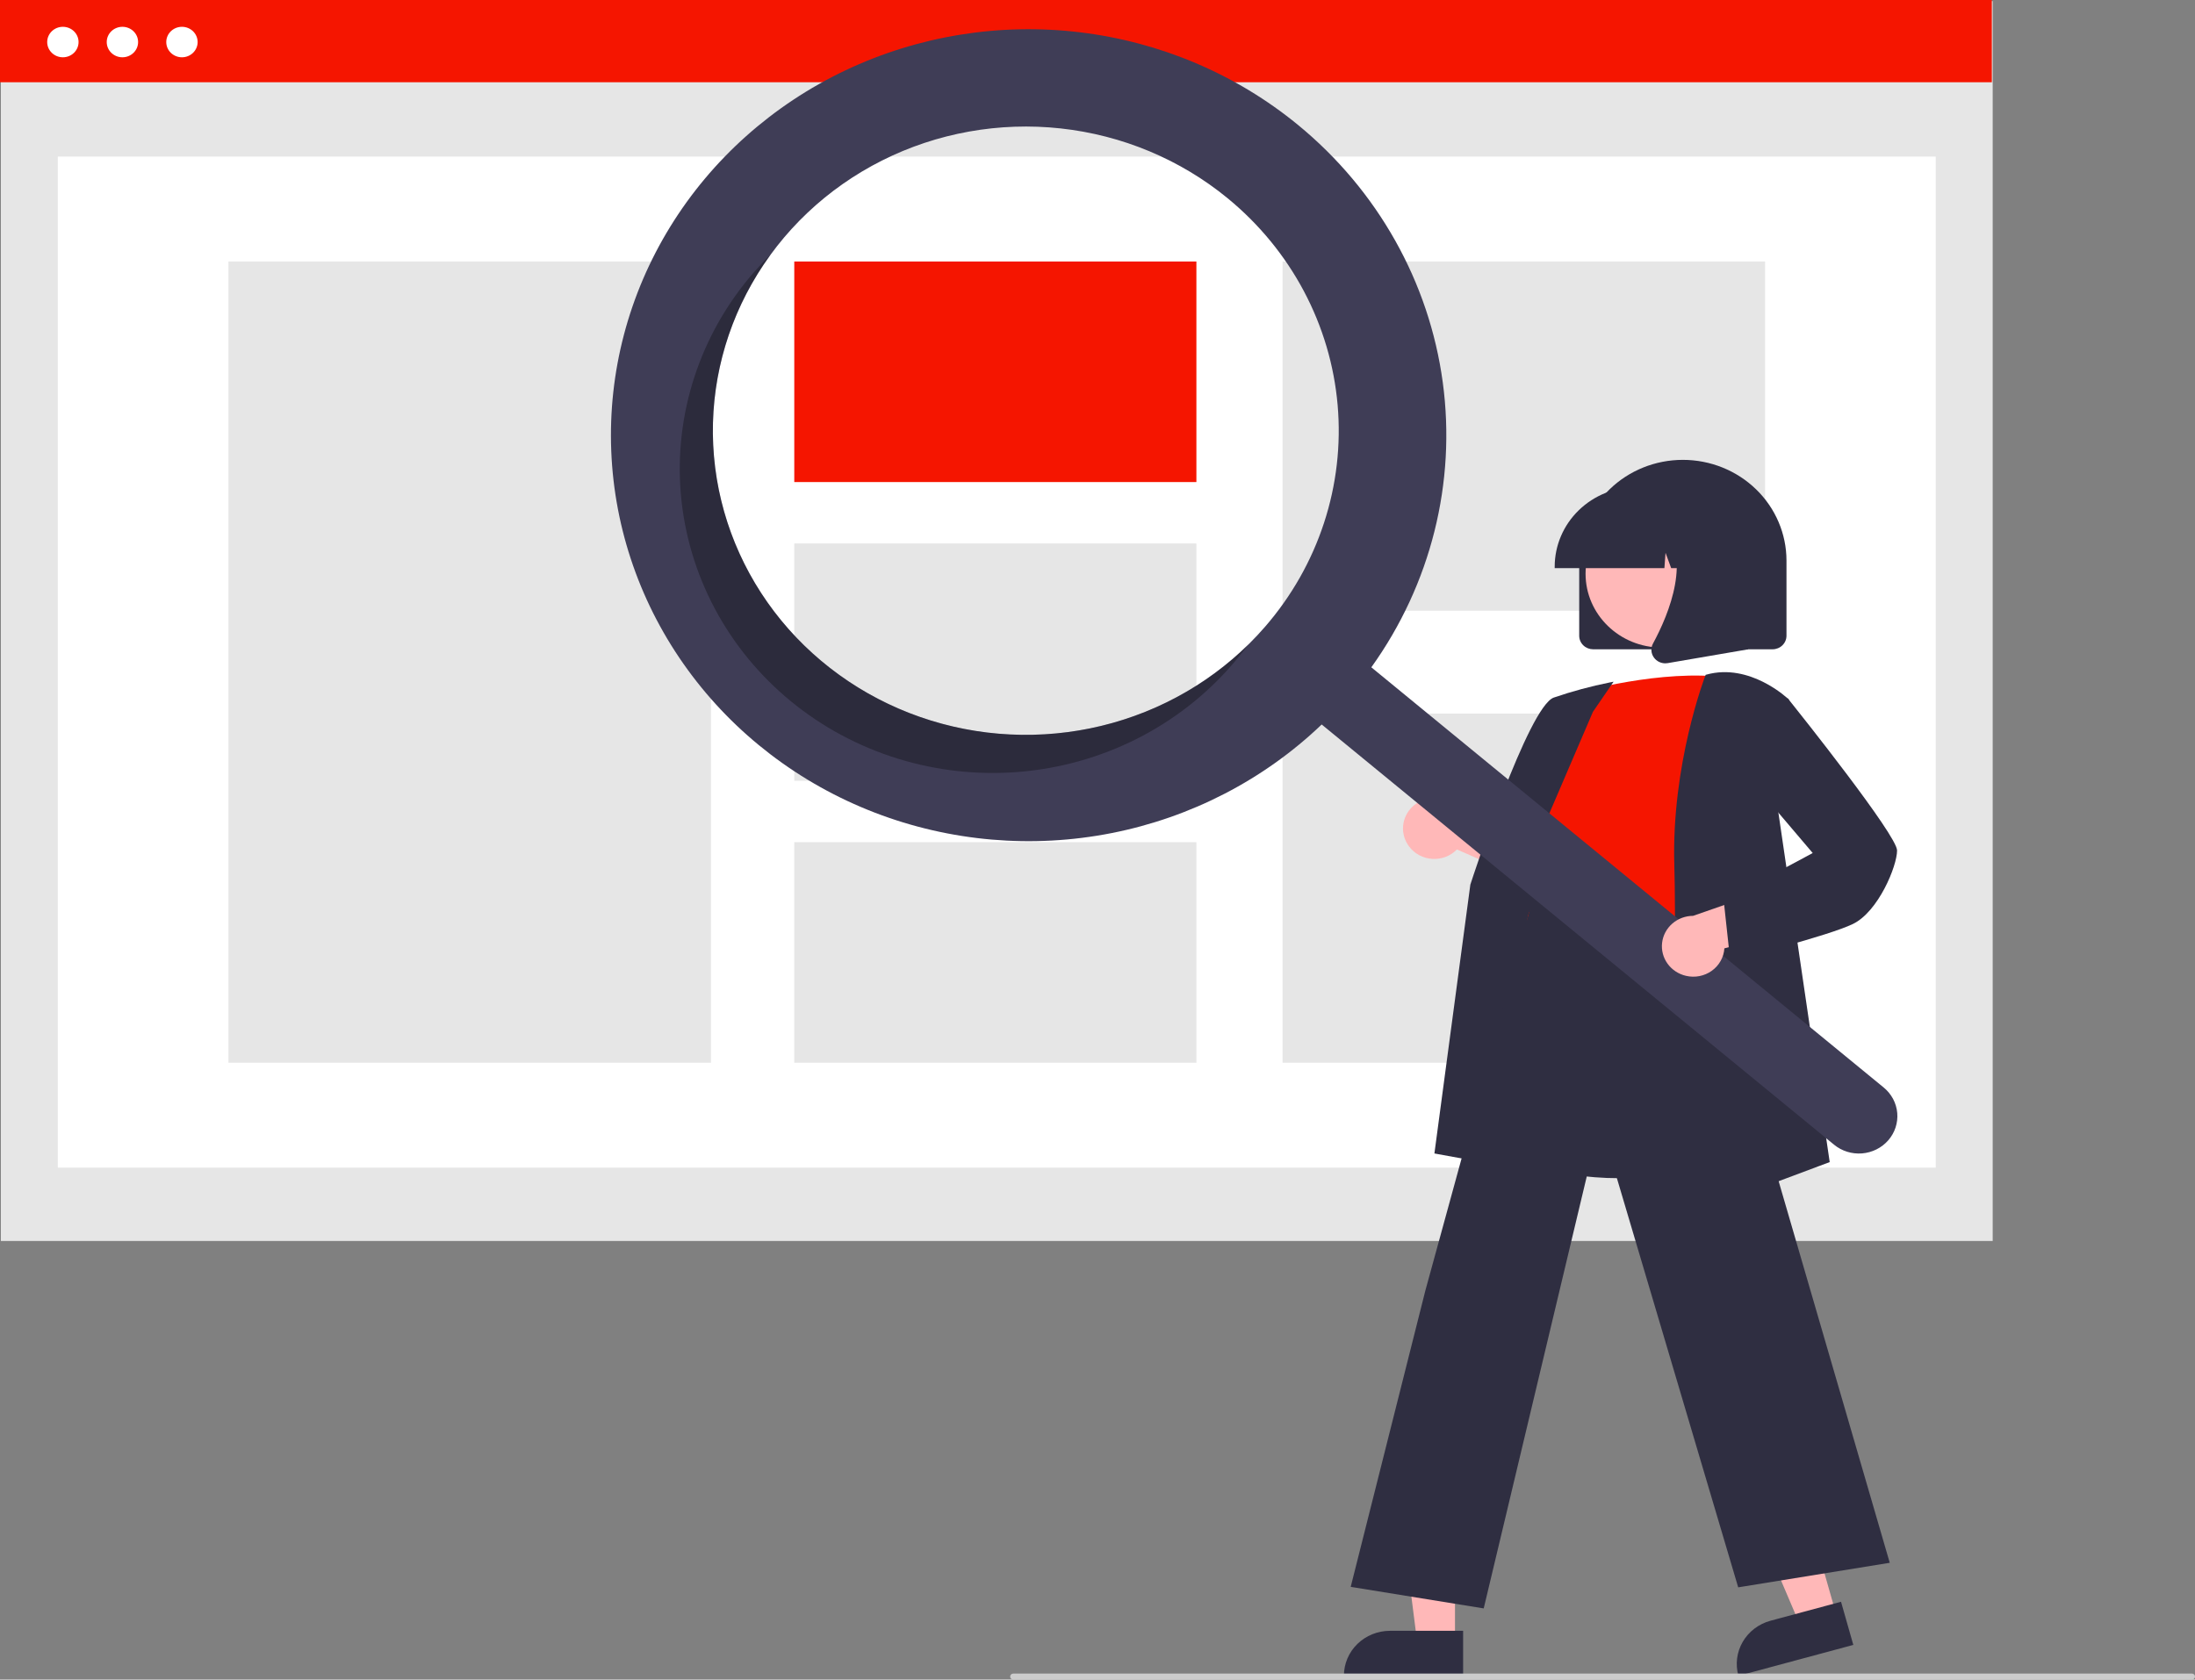 <svg width="665" height="509" viewBox="0 0 665 509" fill="none" xmlns="http://www.w3.org/2000/svg">
<rect x="0" y="0" width="665" height="509" fill="#808080" stroke="none"/>
<g clip-path="url(#clip0)">
<path d="M603.708 0.332H0.258V376.079H603.708V0.332Z" fill="#E6E6E6"/>
<path d="M586.453 47.46H17.513V353.85H586.453V47.46Z" fill="white"/>
<path d="M603.451 0H0V24.925H603.451V0Z" fill="#F51500"/>
<path d="M19.051 17.362C21.675 17.362 23.802 15.294 23.802 12.743C23.802 10.191 21.675 8.123 19.051 8.123C16.427 8.123 14.299 10.191 14.299 12.743C14.299 15.294 16.427 17.362 19.051 17.362Z" fill="white"/>
<path d="M37.087 17.362C39.712 17.362 41.839 15.294 41.839 12.743C41.839 10.191 39.712 8.123 37.087 8.123C34.463 8.123 32.336 10.191 32.336 12.743C32.336 15.294 34.463 17.362 37.087 17.362Z" fill="white"/>
<path d="M55.123 17.362C57.747 17.362 59.874 15.294 59.874 12.743C59.874 10.191 57.747 8.123 55.123 8.123C52.499 8.123 50.371 10.191 50.371 12.743C50.371 15.294 52.499 17.362 55.123 17.362Z" fill="white"/>
<path d="M215.4 79.251H69.21V322.06H215.4V79.251Z" fill="#E6E6E6"/>
<path d="M362.461 79.251H240.635V146.087H362.461V79.251Z" fill="#F51500"/>
<path d="M362.461 164.7H240.635V236.612H362.461V164.7Z" fill="#E6E6E6"/>
<path d="M362.461 255.225H240.635V322.061H362.461V255.225Z" fill="#E6E6E6"/>
<path d="M534.757 79.251H388.566V185.066H534.757V79.251Z" fill="#E6E6E6"/>
<path d="M534.757 216.245H388.566V322.06H534.757V216.245Z" fill="#E6E6E6"/>
<path d="M478.439 192.667V169.887C478.439 161.791 481.747 154.026 487.635 148.302C493.523 142.577 501.51 139.361 509.837 139.361C518.164 139.361 526.15 142.577 532.038 148.302C537.926 154.026 541.234 161.791 541.234 169.887V192.667C541.233 193.754 540.788 194.796 539.997 195.565C539.207 196.334 538.135 196.766 537.017 196.768H482.657C481.539 196.766 480.467 196.334 479.676 195.565C478.885 194.796 478.44 193.754 478.439 192.667Z" fill="#2F2E41"/>
<path d="M556.263 489.128L545.189 492.108L528.097 451.998L544.442 447.601L556.263 489.128Z" fill="#FFB8B8"/>
<path d="M536.403 491.161L557.76 485.414L561.482 498.488L526.678 507.852C526.189 506.136 526.053 504.342 526.277 502.574C526.501 500.806 527.082 499.098 527.985 497.548C528.888 495.998 530.096 494.636 531.541 493.54C532.985 492.444 534.637 491.636 536.403 491.161Z" fill="#2F2E41"/>
<path d="M440.809 497.41H429.318L423.852 454.321H440.811L440.809 497.41Z" fill="#FFB8B8"/>
<path d="M421.11 494.218H443.27V507.783H407.158C407.158 506.002 407.519 504.238 408.22 502.592C408.921 500.946 409.949 499.451 411.244 498.191C412.54 496.931 414.078 495.932 415.771 495.25C417.464 494.569 419.278 494.218 421.11 494.218Z" fill="#2F2E41"/>
<path d="M426.953 256.596C427.774 257.673 428.827 258.561 430.038 259.199C431.25 259.837 432.59 260.209 433.966 260.289C435.341 260.369 436.718 260.154 437.999 259.661C439.28 259.167 440.434 258.406 441.379 257.432L471.924 270.789L469.146 254.085L440.566 243.962C438.778 242.526 436.509 241.777 434.191 241.858C431.873 241.939 429.666 242.844 427.988 244.401C426.31 245.958 425.278 248.06 425.087 250.308C424.897 252.555 425.561 254.793 426.954 256.596H426.953Z" fill="#FFB8B8"/>
<path d="M490.417 357.048C480.82 357.048 470.886 355.658 462.535 351.524C458.103 349.373 454.174 346.356 450.996 342.661C447.817 338.966 445.457 334.673 444.064 330.051C439.713 316.657 445.199 303.498 450.504 290.773C453.791 282.888 456.896 275.44 457.702 268.099L457.983 265.492C459.238 253.785 460.322 243.675 466.322 239.882C469.432 237.917 473.613 237.805 479.106 239.539L530.697 255.833L528.8 351.046L528.486 351.148C528.216 351.236 510.029 357.048 490.417 357.048Z" fill="#2F2E41"/>
<path d="M478.205 209.897C478.205 209.897 503.51 202.607 523.192 205.341C523.192 205.341 511.945 265.481 515.694 285.528C519.443 305.575 450.556 293.273 464.615 274.138L469.301 251.357C469.301 251.357 459.929 242.245 468.364 231.311L478.205 209.897Z" fill="#F51500"/>
<path d="M465.758 355.243L434.57 349.557L445.459 268.088C446.191 265.814 463.058 214.196 470.719 211.403C476.281 209.499 481.969 207.963 487.745 206.805L488.854 206.589L482.601 215.709L457.704 273.712L465.758 355.243Z" fill="#2F2E41"/>
<path d="M449.508 487.427L409.212 480.897L431.825 391.121L465.475 268.346L465.807 270.526C465.834 270.688 468.977 286.727 515.622 279.61L516.032 279.548L516.146 279.937L572.522 473.604L526.607 481.044L484.728 339.745L449.508 487.427Z" fill="#2F2E41"/>
<path d="M505.36 370.488L505.385 369.799C505.413 369.034 508.185 292.918 507.259 262.305C506.33 231.589 516.559 204.989 516.662 204.724L516.745 204.51L516.971 204.447C530.205 200.772 541.685 211.742 541.8 211.853L541.961 212.01L538.192 242.24L554.328 352.171L505.36 370.488Z" fill="#2F2E41"/>
<path d="M503.385 196.237C516.098 196.237 526.404 186.217 526.404 173.857C526.404 161.497 516.098 151.477 503.385 151.477C490.671 151.477 480.365 161.497 480.365 173.857C480.365 186.217 490.671 196.237 503.385 196.237Z" fill="#FFB8B8"/>
<path d="M471.011 171.71C471.019 165.308 473.638 159.17 478.294 154.643C482.95 150.116 489.263 147.57 495.848 147.562H500.535C507.119 147.57 513.432 150.116 518.089 154.643C522.745 159.17 525.364 165.308 525.371 171.71V172.165H515.468L512.09 162.97L511.414 172.165H506.296L504.592 167.526L504.251 172.165H471.011V171.71Z" fill="#2F2E41"/>
<path d="M501.119 199.33C500.654 198.718 500.377 197.991 500.318 197.232C500.26 196.473 500.423 195.714 500.789 195.041C505.755 185.858 512.708 168.889 503.479 158.424L502.816 157.672H529.609V196.782L505.269 200.957C505.023 200.999 504.773 201.021 504.523 201.021C503.858 201.021 503.204 200.868 502.612 200.574C502.02 200.28 501.509 199.854 501.119 199.33Z" fill="#2F2E41"/>
<path d="M393.246 37.857C374.497 22.476 351.555 12.725 327.21 9.79C302.865 6.855 278.168 10.862 256.123 21.325C234.078 31.788 215.636 48.255 203.042 68.722C190.448 89.189 184.243 112.774 185.184 136.607C186.126 160.439 194.171 183.492 208.343 202.96C222.514 222.428 242.2 237.472 265.005 246.261C287.81 255.05 312.751 257.205 336.792 252.464C360.834 247.723 382.94 236.29 400.42 219.556L555.644 346.897C558.006 348.838 561.064 349.788 564.146 349.537C567.228 349.286 570.081 347.855 572.078 345.559C574.074 343.263 575.051 340.289 574.793 337.293C574.535 334.296 573.063 331.523 570.701 329.581L570.684 329.567L415.461 202.227C433.493 177.065 441.21 146.264 437.101 115.858C432.992 85.453 417.352 57.636 393.246 37.857ZM383.239 189.965C371.147 203.898 355.076 214.032 337.059 219.085C319.043 224.139 299.889 223.884 282.021 218.355C264.153 212.825 248.373 202.268 236.677 188.018C224.98 173.769 217.892 156.468 216.309 138.302C214.726 120.136 218.719 101.922 227.784 85.963C236.848 70.004 250.576 57.016 267.233 48.642C283.889 40.269 302.726 36.886 321.36 38.92C339.994 40.955 357.589 48.316 371.921 60.073H371.921C381.436 67.879 389.277 77.431 394.996 88.183C400.714 98.936 404.199 110.678 405.25 122.74C406.301 134.801 404.898 146.946 401.121 158.48C397.345 170.015 391.268 180.713 383.239 189.965Z" fill="#3F3D56"/>
<path opacity="0.3" d="M249.638 200.97C231.45 186.047 219.699 165.021 216.719 142.065C213.738 119.109 219.746 95.903 233.55 77.054C231.737 78.829 229.985 80.688 228.293 82.631C220.263 91.882 214.187 102.58 210.411 114.115C206.634 125.65 205.231 137.794 206.282 149.856C207.333 161.917 210.818 173.66 216.536 184.412C222.255 195.165 230.096 204.717 239.611 212.523C249.127 220.329 260.131 226.237 271.995 229.908C283.858 233.58 296.35 234.944 308.756 233.922C321.162 232.9 333.239 229.513 344.299 223.953C355.358 218.393 365.183 210.77 373.212 201.518C374.901 199.573 376.491 197.581 377.982 195.542C361.194 211.942 338.676 221.604 314.9 222.609C291.123 223.615 267.828 215.89 249.638 200.97Z" fill="black"/>
<path d="M510.775 295.722C512.113 296.04 513.507 296.069 514.859 295.807C516.21 295.544 517.485 294.997 518.595 294.204C519.706 293.411 520.623 292.39 521.284 291.215C521.945 290.039 522.332 288.737 522.419 287.4L554.691 278.691L541.573 267.571L512.938 277.546C510.618 277.553 508.382 278.387 506.652 279.889C504.922 281.392 503.819 283.46 503.553 285.7C503.286 287.94 503.874 290.198 505.205 292.045C506.536 293.892 508.518 295.2 510.775 295.722Z" fill="#FFB8B8"/>
<path d="M524.189 291.112L522.225 272.973L549.183 258.513L531.607 237.828L534.475 214.593L541.616 211.617L541.839 211.895C545.206 216.105 574.74 253.155 574.74 257.736C574.74 262.44 569.09 276.254 561.36 280.012C553.904 283.637 525.904 290.682 524.716 290.981L524.189 291.112Z" fill="#2F2E41"/>
<path d="M664.063 509H306.976C306.727 509 306.489 508.904 306.313 508.733C306.137 508.562 306.038 508.33 306.038 508.088C306.038 507.847 306.137 507.615 306.313 507.444C306.489 507.273 306.727 507.177 306.976 507.177H664.063C664.311 507.177 664.55 507.273 664.726 507.444C664.901 507.615 665 507.847 665 508.088C665 508.33 664.901 508.562 664.726 508.733C664.55 508.904 664.311 509 664.063 509Z" fill="#CCCCCC"/>
</g>
<defs>
<clipPath id="clip0">
<rect width="665" height="509" fill="white"/>
</clipPath>
</defs>
</svg>
